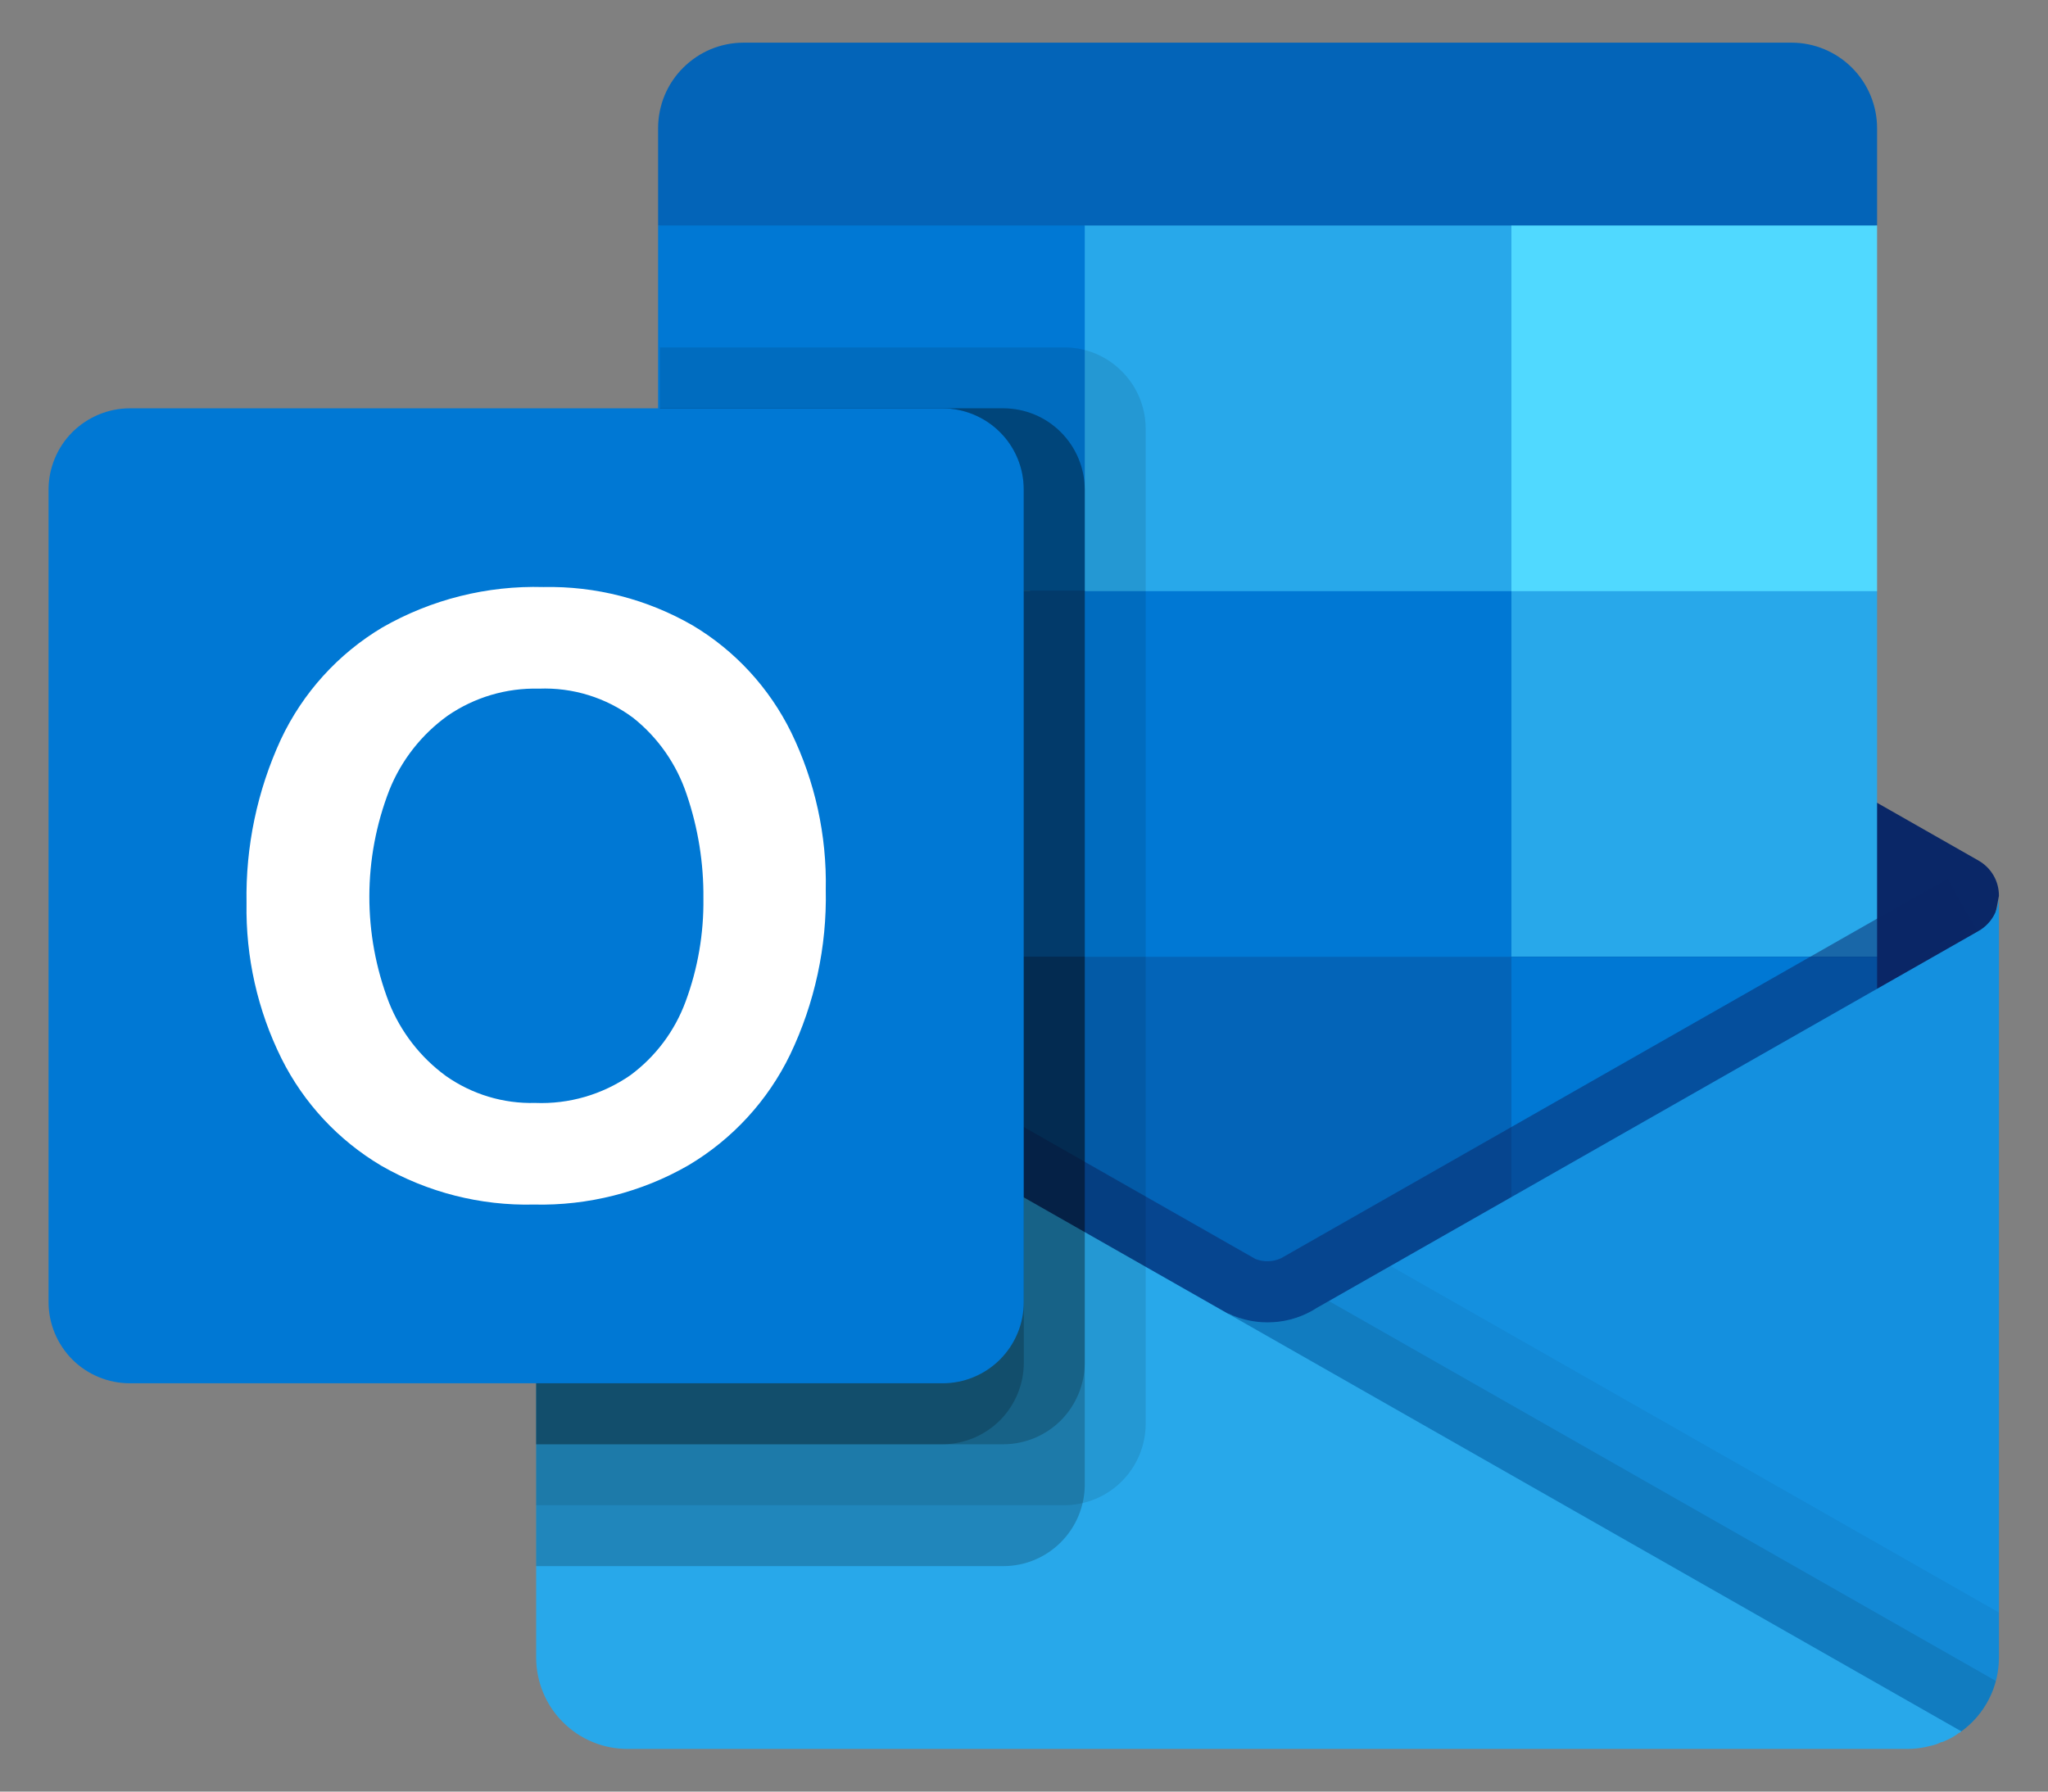 <svg width="24" height="21" viewBox="0 0 24 21" fill="none" xmlns="http://www.w3.org/2000/svg">
<rect x="0" y="0" width="24" height="21" fill="#808080" stroke="none"/>
<path d="M20.994 0.5H8.715C8.583 0.5 8.453 0.526 8.331 0.576C8.209 0.627 8.099 0.701 8.006 0.794C7.912 0.887 7.839 0.997 7.788 1.119C7.738 1.241 7.712 1.371 7.712 1.503V2.643L14.633 4.786L21.997 2.643V1.503C21.997 1.237 21.891 0.982 21.703 0.794C21.515 0.606 21.26 0.5 20.994 0.5Z" fill="#0364B8"/>
<path d="M23.175 11.504C23.28 11.175 23.364 10.839 23.425 10.5C23.425 10.416 23.404 10.334 23.362 10.262C23.32 10.189 23.26 10.13 23.187 10.088L23.178 10.082L23.175 10.081L15.434 5.671C15.401 5.649 15.366 5.63 15.331 5.612C15.183 5.538 15.02 5.5 14.854 5.5C14.689 5.5 14.526 5.538 14.378 5.612H14.378C14.343 5.63 14.308 5.649 14.274 5.671L6.533 10.081L6.531 10.082L6.521 10.088C6.449 10.13 6.389 10.189 6.347 10.262C6.305 10.334 6.283 10.416 6.283 10.5C6.345 10.839 6.429 11.175 6.533 11.504L14.742 17.507L23.175 11.504Z" fill="#0A2767"/>
<path d="M17.712 2.643H12.712L11.268 4.786L12.712 6.929L17.712 11.214H21.997V6.929L17.712 2.643Z" fill="#28A8EA"/>
<path d="M12.712 2.643H7.712V6.929H12.712V2.643Z" fill="#0078D4"/>
<path d="M21.997 2.643H17.712V6.929H21.997V2.643Z" fill="#50D9FF"/>
<path d="M17.712 11.215L12.712 6.929H7.712V11.215L12.712 15.5L20.449 16.763L17.712 11.215Z" fill="#0364B8"/>
<path d="M17.712 6.929H12.712V11.215H17.712V6.929Z" fill="#0078D4"/>
<path d="M12.712 11.214H7.712V15.499H12.712V11.214Z" fill="#064A8C"/>
<path d="M21.997 11.214H17.712V15.499H21.997V11.214Z" fill="#0078D4"/>
<path opacity="0.5" d="M14.991 17.084L6.567 10.941L6.92 10.32C6.92 10.32 14.595 14.691 14.712 14.757C14.76 14.776 14.812 14.785 14.863 14.783C14.915 14.782 14.966 14.77 15.013 14.748C15.122 14.686 22.822 10.298 22.822 10.298L23.176 10.919L14.991 17.084Z" fill="#0A2767"/>
<path d="M23.187 10.912L23.177 10.918L23.175 10.919L15.434 15.329C15.28 15.429 15.104 15.487 14.921 15.498C14.738 15.51 14.556 15.474 14.391 15.395L17.087 19.009L22.982 20.293L22.982 20.296C23.119 20.197 23.231 20.067 23.308 19.916C23.385 19.765 23.425 19.598 23.425 19.429V10.501C23.425 10.584 23.403 10.666 23.361 10.739C23.319 10.811 23.259 10.871 23.187 10.912Z" fill="#1490DF"/>
<path opacity="0.05" d="M23.425 19.429V18.901L16.295 14.839L15.434 15.329C15.28 15.429 15.104 15.487 14.921 15.498C14.738 15.51 14.556 15.474 14.391 15.395L17.087 19.009L22.982 20.293L22.982 20.296C23.119 20.197 23.231 20.067 23.308 19.916C23.385 19.765 23.425 19.598 23.425 19.429Z" fill="black"/>
<path opacity="0.1" d="M23.389 19.703L15.573 15.25L15.434 15.329C15.28 15.429 15.104 15.487 14.921 15.498C14.738 15.51 14.556 15.474 14.391 15.395L17.087 19.01L22.982 20.293L22.982 20.296C23.182 20.151 23.326 19.941 23.389 19.703Z" fill="black"/>
<path d="M6.533 10.922V10.915H6.526L6.505 10.9C6.437 10.859 6.38 10.8 6.342 10.73C6.303 10.659 6.283 10.581 6.283 10.501V19.428C6.283 19.569 6.311 19.709 6.365 19.839C6.418 19.969 6.497 20.087 6.597 20.186C6.696 20.286 6.814 20.365 6.945 20.419C7.075 20.473 7.214 20.5 7.355 20.5H22.354C22.444 20.5 22.532 20.488 22.619 20.465C22.663 20.456 22.707 20.442 22.747 20.421C22.762 20.42 22.777 20.415 22.79 20.407C22.849 20.383 22.904 20.352 22.954 20.314C22.969 20.307 22.976 20.307 22.983 20.293L6.533 10.922Z" fill="#28A8EA"/>
<path opacity="0.1" d="M13.426 16.69V5.024C13.425 4.772 13.325 4.53 13.146 4.352C12.968 4.173 12.726 4.072 12.474 4.072H7.734V6.929H7.734V9.397L6.534 10.081L6.531 10.083L6.522 10.088V10.089C6.449 10.13 6.389 10.19 6.347 10.263C6.306 10.335 6.284 10.417 6.284 10.5L6.284 10.503L6.283 10.501V17.643H12.474C12.726 17.642 12.968 17.541 13.146 17.363C13.325 17.184 13.425 16.942 13.426 16.69Z" fill="black"/>
<path opacity="0.2" d="M12.712 17.405V5.738C12.711 5.486 12.61 5.244 12.432 5.066C12.254 4.887 12.012 4.787 11.759 4.786H7.734V6.929H7.734V9.397L6.534 10.081L6.531 10.083L6.522 10.088V10.089C6.449 10.13 6.389 10.19 6.347 10.263C6.306 10.335 6.284 10.417 6.284 10.501L6.284 10.503L6.283 10.501V18.357H11.759C12.012 18.357 12.254 18.256 12.432 18.077C12.61 17.899 12.711 17.657 12.712 17.405Z" fill="black"/>
<path opacity="0.2" d="M12.712 15.976V5.738C12.711 5.486 12.61 5.244 12.432 5.066C12.254 4.887 12.012 4.787 11.759 4.786H7.734V6.929H7.734V9.397L6.534 10.081L6.531 10.083L6.522 10.088V10.089C6.449 10.13 6.389 10.19 6.347 10.263C6.306 10.335 6.284 10.417 6.284 10.5L6.284 10.503L6.283 10.501V16.929H11.759C12.012 16.928 12.254 16.827 12.432 16.649C12.61 16.47 12.711 16.228 12.712 15.976Z" fill="black"/>
<path opacity="0.2" d="M11.998 15.976V5.738C11.997 5.486 11.896 5.244 11.718 5.066C11.539 4.887 11.297 4.787 11.045 4.786H7.734V6.929H7.734V9.397L6.534 10.081L6.531 10.083L6.522 10.088V10.089C6.449 10.13 6.389 10.19 6.347 10.263C6.306 10.335 6.284 10.417 6.284 10.5L6.284 10.503L6.283 10.501V16.929H11.045C11.297 16.928 11.539 16.827 11.718 16.649C11.896 16.47 11.997 16.228 11.998 15.976Z" fill="black"/>
<path d="M1.522 4.786H11.045C11.17 4.786 11.294 4.811 11.409 4.859C11.525 4.907 11.63 4.977 11.718 5.065C11.807 5.153 11.877 5.258 11.925 5.374C11.973 5.49 11.997 5.613 11.997 5.738V15.262C11.997 15.387 11.973 15.511 11.925 15.626C11.877 15.742 11.807 15.847 11.718 15.936C11.63 16.024 11.525 16.094 11.409 16.142C11.294 16.19 11.17 16.214 11.045 16.214H1.522C1.269 16.214 1.027 16.114 0.848 15.936C0.67 15.757 0.569 15.515 0.569 15.262V5.738C0.569 5.613 0.594 5.49 0.642 5.374C0.69 5.258 0.76 5.153 0.848 5.065C0.937 4.977 1.042 4.907 1.157 4.859C1.273 4.811 1.397 4.786 1.522 4.786Z" fill="#0078D4"/>
<path d="M3.291 8.668C3.548 8.121 3.962 7.664 4.48 7.355C5.054 7.026 5.707 6.862 6.369 6.881C6.981 6.868 7.585 7.024 8.116 7.33C8.615 7.627 9.016 8.064 9.272 8.585C9.551 9.159 9.69 9.791 9.677 10.429C9.691 11.097 9.548 11.757 9.26 12.36C8.999 12.9 8.585 13.351 8.069 13.658C7.519 13.975 6.891 14.134 6.256 14.119C5.631 14.134 5.013 13.977 4.47 13.665C3.967 13.367 3.56 12.931 3.299 12.408C3.018 11.842 2.878 11.217 2.889 10.585C2.877 9.924 3.014 9.269 3.291 8.668ZM4.558 11.75C4.695 12.095 4.927 12.394 5.227 12.613C5.532 12.827 5.898 12.938 6.271 12.928C6.668 12.944 7.059 12.83 7.386 12.604C7.683 12.385 7.908 12.084 8.035 11.738C8.178 11.352 8.248 10.943 8.243 10.532C8.247 10.117 8.181 9.705 8.047 9.312C7.929 8.958 7.712 8.646 7.42 8.414C7.102 8.177 6.712 8.056 6.315 8.072C5.934 8.062 5.56 8.173 5.246 8.389C4.94 8.609 4.703 8.911 4.563 9.26C4.252 10.061 4.25 10.948 4.558 11.75Z" fill="white"/>
</svg>

